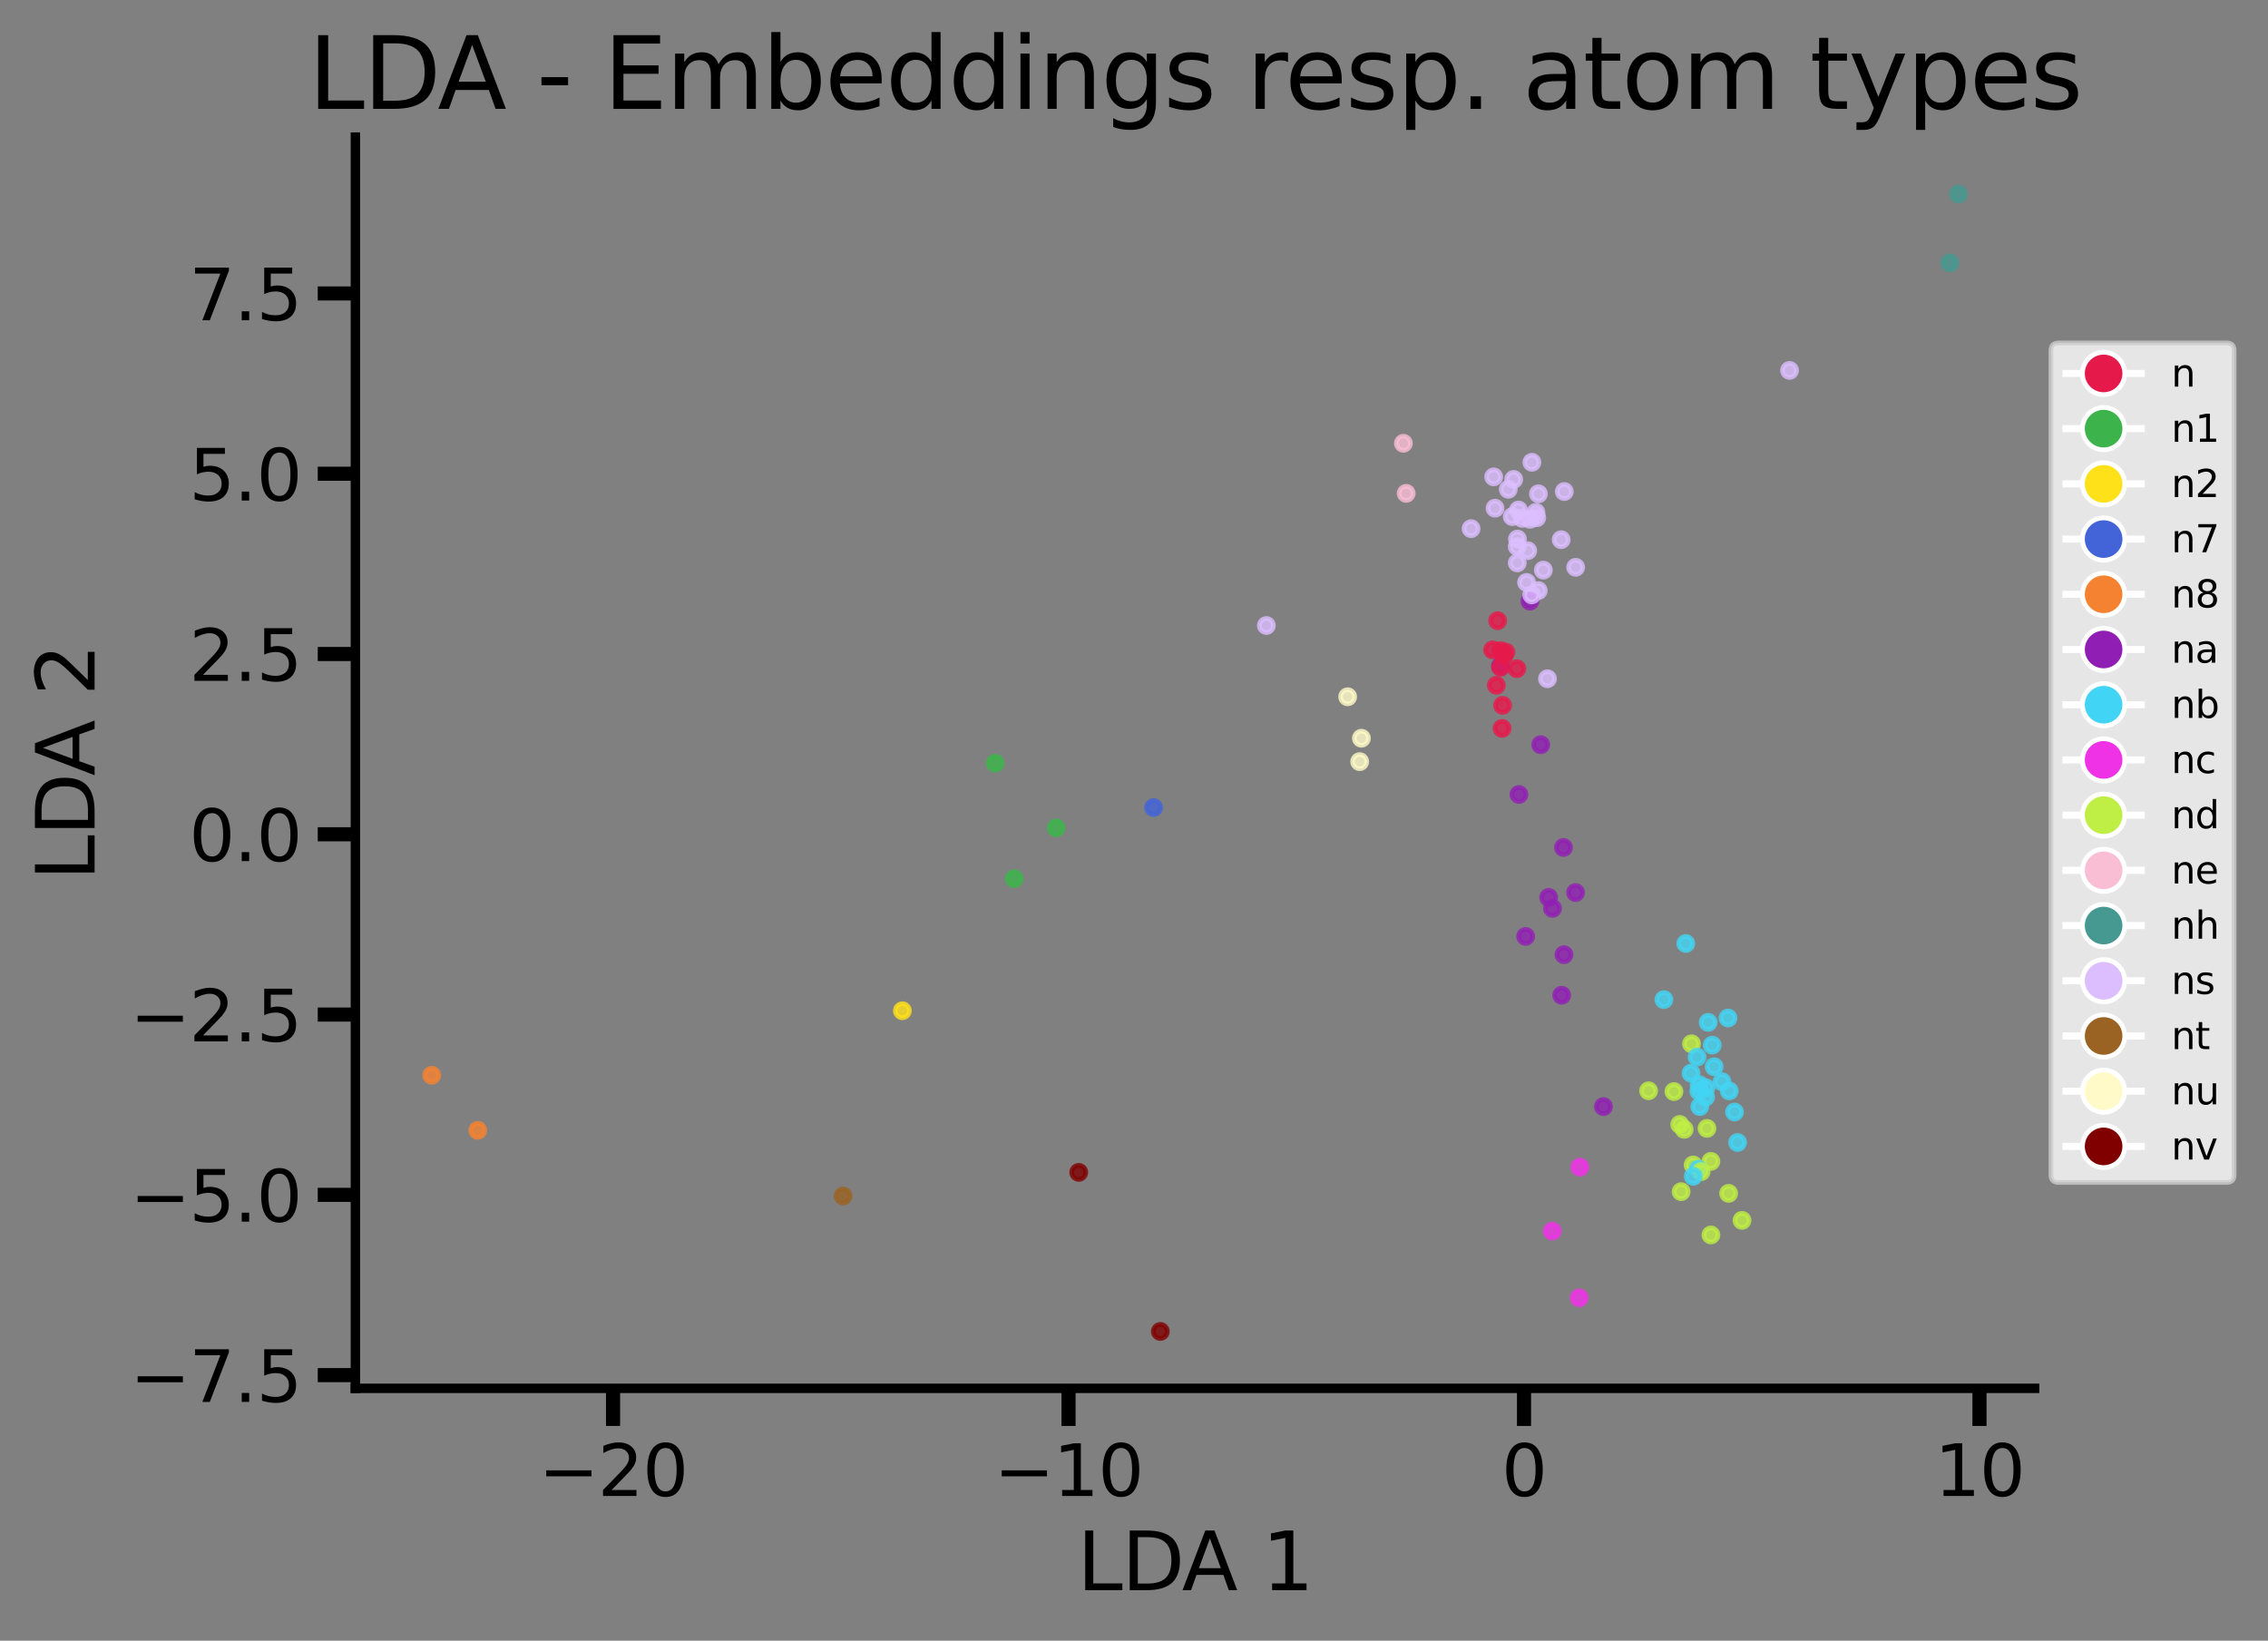 <?xml version="1.0" encoding="utf-8" standalone="no"?>
<!DOCTYPE svg PUBLIC "-//W3C//DTD SVG 1.1//EN"
  "http://www.w3.org/Graphics/SVG/1.1/DTD/svg11.dtd">
<svg xmlns:xlink="http://www.w3.org/1999/xlink" width="482.323pt" height="348.939pt" viewBox="0 0 482.323 348.939" xmlns="http://www.w3.org/2000/svg" version="1.1">
 <rect x="0" y="0" width="482.323" height="348.939" fill="#808080" stroke="none"/>
 <defs>
  <style type="text/css">*{stroke-linejoin: round; stroke-linecap: butt}</style>
 </defs>
 <g id="figure_1">
  <g id="patch_1">
   <path d="M 0 348.939 
L 482.323 348.939 
L 482.323 -0 
L 0 -0 
L 0 348.939 
z
" style="fill: none"/>
  </g>
  <g id="axes_1">
   <g id="patch_2">
    <path d="M 75.577 295.269 
L 432.697 295.269 
L 432.697 29.157 
L 75.577 29.157 
L 75.577 295.269 
z
" style="fill: none"/>
   </g>
   <g id="PathCollection_1">
    <defs>
     <path id="C0_0_540ecb0e7e" d="M 0 1.5 
C 0.398 1.5 0.779 1.342 1.061 1.061 
C 1.342 0.779 1.5 0.398 1.5 -0 
C 1.5 -0.398 1.342 -0.779 1.061 -1.061 
C 0.779 -1.342 0.398 -1.5 0 -1.5 
C -0.398 -1.5 -0.779 -1.342 -1.061 -1.061 
C -1.342 -0.779 -1.5 -0.398 -1.5 0 
C -1.5 0.398 -1.342 0.779 -1.061 1.061 
C -0.779 1.342 -0.398 1.5 0 1.5 
z
"/>
    </defs>
    <g clip-path="url(#p87a74db35f)">
     <use xlink:href="#C0_0_540ecb0e7e" x="332.113" y="211.665" style="fill: #911eb4; fill-opacity: 0.8; stroke: #911eb4; stroke-opacity: 0.8"/>
    </g>
    <g clip-path="url(#p87a74db35f)">
     <use xlink:href="#C0_0_540ecb0e7e" x="322.579" y="142.208" style="fill: #e6194b; fill-opacity: 0.8; stroke: #e6194b; stroke-opacity: 0.8"/>
    </g>
    <g clip-path="url(#p87a74db35f)">
     <use xlink:href="#C0_0_540ecb0e7e" x="362.72" y="233.337" style="fill: #42d4f4; fill-opacity: 0.8; stroke: #42d4f4; stroke-opacity: 0.8"/>
    </g>
    <g clip-path="url(#p87a74db35f)">
     <use xlink:href="#C0_0_540ecb0e7e" x="327.124" y="125.604" style="fill: #dcbeff; fill-opacity: 0.8; stroke: #dcbeff; stroke-opacity: 0.8"/>
    </g>
    <g clip-path="url(#p87a74db35f)">
     <use xlink:href="#C0_0_540ecb0e7e" x="319.079" y="141.652" style="fill: #911eb4; fill-opacity: 0.8; stroke: #911eb4; stroke-opacity: 0.8"/>
    </g>
    <g clip-path="url(#p87a74db35f)">
     <use xlink:href="#C0_0_540ecb0e7e" x="327.656" y="158.389" style="fill: #911eb4; fill-opacity: 0.8; stroke: #911eb4; stroke-opacity: 0.8"/>
    </g>
    <g clip-path="url(#p87a74db35f)">
     <use xlink:href="#C0_0_540ecb0e7e" x="329.089" y="144.357" style="fill: #dcbeff; fill-opacity: 0.8; stroke: #dcbeff; stroke-opacity: 0.8"/>
    </g>
    <g clip-path="url(#p87a74db35f)">
     <use xlink:href="#C0_0_540ecb0e7e" x="322.928" y="108.469" style="fill: #dcbeff; fill-opacity: 0.8; stroke: #dcbeff; stroke-opacity: 0.8"/>
    </g>
    <g clip-path="url(#p87a74db35f)">
     <use xlink:href="#C0_0_540ecb0e7e" x="325.784" y="98.323" style="fill: #dcbeff; fill-opacity: 0.8; stroke: #dcbeff; stroke-opacity: 0.8"/>
    </g>
    <g clip-path="url(#p87a74db35f)">
     <use xlink:href="#C0_0_540ecb0e7e" x="324.889" y="117.117" style="fill: #dcbeff; fill-opacity: 0.8; stroke: #dcbeff; stroke-opacity: 0.8"/>
    </g>
    <g clip-path="url(#p87a74db35f)">
     <use xlink:href="#C0_0_540ecb0e7e" x="320.249" y="138.701" style="fill: #e6194b; fill-opacity: 0.8; stroke: #e6194b; stroke-opacity: 0.8"/>
    </g>
    <g clip-path="url(#p87a74db35f)">
     <use xlink:href="#C0_0_540ecb0e7e" x="326.644" y="108.976" style="fill: #dcbeff; fill-opacity: 0.8; stroke: #dcbeff; stroke-opacity: 0.8"/>
    </g>
    <g clip-path="url(#p87a74db35f)">
     <use xlink:href="#C0_0_540ecb0e7e" x="321.603" y="109.871" style="fill: #dcbeff; fill-opacity: 0.8; stroke: #dcbeff; stroke-opacity: 0.8"/>
    </g>
    <g clip-path="url(#p87a74db35f)">
     <use xlink:href="#C0_0_540ecb0e7e" x="286.6" y="148.19" style="fill: #fffac8; fill-opacity: 0.8; stroke: #fffac8; stroke-opacity: 0.8"/>
    </g>
    <g clip-path="url(#p87a74db35f)">
     <use xlink:href="#C0_0_540ecb0e7e" x="211.653" y="162.306" style="fill: #3cb44b; fill-opacity: 0.8; stroke: #3cb44b; stroke-opacity: 0.8"/>
    </g>
    <g clip-path="url(#p87a74db35f)">
     <use xlink:href="#C0_0_540ecb0e7e" x="330.159" y="193.195" style="fill: #911eb4; fill-opacity: 0.8; stroke: #911eb4; stroke-opacity: 0.8"/>
    </g>
    <g clip-path="url(#p87a74db35f)">
     <use xlink:href="#C0_0_540ecb0e7e" x="335.98" y="248.23" style="fill: #f032e6; fill-opacity: 0.8; stroke: #f032e6; stroke-opacity: 0.8"/>
    </g>
    <g clip-path="url(#p87a74db35f)">
     <use xlink:href="#C0_0_540ecb0e7e" x="360.06" y="247.759" style="fill: #bfef45; fill-opacity: 0.8; stroke: #bfef45; stroke-opacity: 0.8"/>
    </g>
    <g clip-path="url(#p87a74db35f)">
     <use xlink:href="#C0_0_540ecb0e7e" x="359.725" y="221.992" style="fill: #bfef45; fill-opacity: 0.8; stroke: #bfef45; stroke-opacity: 0.8"/>
    </g>
    <g clip-path="url(#p87a74db35f)">
     <use xlink:href="#C0_0_540ecb0e7e" x="340.993" y="235.353" style="fill: #911eb4; fill-opacity: 0.8; stroke: #911eb4; stroke-opacity: 0.8"/>
    </g>
    <g clip-path="url(#p87a74db35f)">
     <use xlink:href="#C0_0_540ecb0e7e" x="325.363" y="127.851" style="fill: #911eb4; fill-opacity: 0.8; stroke: #911eb4; stroke-opacity: 0.8"/>
    </g>
    <g clip-path="url(#p87a74db35f)">
     <use xlink:href="#C0_0_540ecb0e7e" x="319.136" y="141.915" style="fill: #e6194b; fill-opacity: 0.8; stroke: #e6194b; stroke-opacity: 0.8"/>
    </g>
    <g clip-path="url(#p87a74db35f)">
     <use xlink:href="#C0_0_540ecb0e7e" x="289.153" y="161.984" style="fill: #fffac8; fill-opacity: 0.8; stroke: #fffac8; stroke-opacity: 0.8"/>
    </g>
    <g clip-path="url(#p87a74db35f)">
     <use xlink:href="#C0_0_540ecb0e7e" x="364.13" y="222.278" style="fill: #42d4f4; fill-opacity: 0.8; stroke: #42d4f4; stroke-opacity: 0.8"/>
    </g>
    <g clip-path="url(#p87a74db35f)">
     <use xlink:href="#C0_0_540ecb0e7e" x="312.848" y="112.436" style="fill: #dcbeff; fill-opacity: 0.8; stroke: #dcbeff; stroke-opacity: 0.8"/>
    </g>
    <g clip-path="url(#p87a74db35f)">
     <use xlink:href="#C0_0_540ecb0e7e" x="319.18" y="138.358" style="fill: #e6194b; fill-opacity: 0.8; stroke: #e6194b; stroke-opacity: 0.8"/>
    </g>
    <g clip-path="url(#p87a74db35f)">
     <use xlink:href="#C0_0_540ecb0e7e" x="322.708" y="114.648" style="fill: #dcbeff; fill-opacity: 0.8; stroke: #dcbeff; stroke-opacity: 0.8"/>
    </g>
    <g clip-path="url(#p87a74db35f)">
     <use xlink:href="#C0_0_540ecb0e7e" x="367.616" y="253.803" style="fill: #bfef45; fill-opacity: 0.8; stroke: #bfef45; stroke-opacity: 0.8"/>
    </g>
    <g clip-path="url(#p87a74db35f)">
     <use xlink:href="#C0_0_540ecb0e7e" x="363.857" y="262.649" style="fill: #bfef45; fill-opacity: 0.8; stroke: #bfef45; stroke-opacity: 0.8"/>
    </g>
    <g clip-path="url(#p87a74db35f)">
     <use xlink:href="#C0_0_540ecb0e7e" x="91.81" y="228.686" style="fill: #f58231; fill-opacity: 0.8; stroke: #f58231; stroke-opacity: 0.8"/>
    </g>
    <g clip-path="url(#p87a74db35f)">
     <use xlink:href="#C0_0_540ecb0e7e" x="319.547" y="150.014" style="fill: #e6194b; fill-opacity: 0.8; stroke: #e6194b; stroke-opacity: 0.8"/>
    </g>
    <g clip-path="url(#p87a74db35f)">
     <use xlink:href="#C0_0_540ecb0e7e" x="358.166" y="240.19" style="fill: #bfef45; fill-opacity: 0.8; stroke: #bfef45; stroke-opacity: 0.8"/>
    </g>
    <g clip-path="url(#p87a74db35f)">
     <use xlink:href="#C0_0_540ecb0e7e" x="318.489" y="132.013" style="fill: #e6194b; fill-opacity: 0.8; stroke: #e6194b; stroke-opacity: 0.8"/>
    </g>
    <g clip-path="url(#p87a74db35f)">
     <use xlink:href="#C0_0_540ecb0e7e" x="325.369" y="110.444" style="fill: #dcbeff; fill-opacity: 0.8; stroke: #dcbeff; stroke-opacity: 0.8"/>
    </g>
    <g clip-path="url(#p87a74db35f)">
     <use xlink:href="#C0_0_540ecb0e7e" x="246.761" y="283.173" style="fill: #800000; fill-opacity: 0.8; stroke: #800000; stroke-opacity: 0.8"/>
    </g>
    <g clip-path="url(#p87a74db35f)">
     <use xlink:href="#C0_0_540ecb0e7e" x="350.595" y="231.991" style="fill: #bfef45; fill-opacity: 0.8; stroke: #bfef45; stroke-opacity: 0.8"/>
    </g>
    <g clip-path="url(#p87a74db35f)">
     <use xlink:href="#C0_0_540ecb0e7e" x="298.451" y="94.276" style="fill: #fabed4; fill-opacity: 0.8; stroke: #fabed4; stroke-opacity: 0.8"/>
    </g>
    <g clip-path="url(#p87a74db35f)">
     <use xlink:href="#C0_0_540ecb0e7e" x="414.678" y="55.898" style="fill: #469990; fill-opacity: 0.8; stroke: #469990; stroke-opacity: 0.8"/>
    </g>
    <g clip-path="url(#p87a74db35f)">
     <use xlink:href="#C0_0_540ecb0e7e" x="299.047" y="104.927" style="fill: #fabed4; fill-opacity: 0.8; stroke: #fabed4; stroke-opacity: 0.8"/>
    </g>
    <g clip-path="url(#p87a74db35f)">
     <use xlink:href="#C0_0_540ecb0e7e" x="319.433" y="154.918" style="fill: #e6194b; fill-opacity: 0.8; stroke: #e6194b; stroke-opacity: 0.8"/>
    </g>
    <g clip-path="url(#p87a74db35f)">
     <use xlink:href="#C0_0_540ecb0e7e" x="318.213" y="145.742" style="fill: #e6194b; fill-opacity: 0.8; stroke: #e6194b; stroke-opacity: 0.8"/>
    </g>
    <g clip-path="url(#p87a74db35f)">
     <use xlink:href="#C0_0_540ecb0e7e" x="363.847" y="247.006" style="fill: #bfef45; fill-opacity: 0.8; stroke: #bfef45; stroke-opacity: 0.8"/>
    </g>
    <g clip-path="url(#p87a74db35f)">
     <use xlink:href="#C0_0_540ecb0e7e" x="357.222" y="239.145" style="fill: #bfef45; fill-opacity: 0.8; stroke: #bfef45; stroke-opacity: 0.8"/>
    </g>
    <g clip-path="url(#p87a74db35f)">
     <use xlink:href="#C0_0_540ecb0e7e" x="320.758" y="104.062" style="fill: #dcbeff; fill-opacity: 0.8; stroke: #dcbeff; stroke-opacity: 0.8"/>
    </g>
    <g clip-path="url(#p87a74db35f)">
     <use xlink:href="#C0_0_540ecb0e7e" x="324.649" y="123.871" style="fill: #dcbeff; fill-opacity: 0.8; stroke: #dcbeff; stroke-opacity: 0.8"/>
    </g>
    <g clip-path="url(#p87a74db35f)">
     <use xlink:href="#C0_0_540ecb0e7e" x="416.464" y="41.253" style="fill: #469990; fill-opacity: 0.8; stroke: #469990; stroke-opacity: 0.8"/>
    </g>
    <g clip-path="url(#p87a74db35f)">
     <use xlink:href="#C0_0_540ecb0e7e" x="322.661" y="116.247" style="fill: #dcbeff; fill-opacity: 0.8; stroke: #dcbeff; stroke-opacity: 0.8"/>
    </g>
    <g clip-path="url(#p87a74db35f)">
     <use xlink:href="#C0_0_540ecb0e7e" x="101.604" y="240.395" style="fill: #f58231; fill-opacity: 0.8; stroke: #f58231; stroke-opacity: 0.8"/>
    </g>
    <g clip-path="url(#p87a74db35f)">
     <use xlink:href="#C0_0_540ecb0e7e" x="328.211" y="121.256" style="fill: #dcbeff; fill-opacity: 0.8; stroke: #dcbeff; stroke-opacity: 0.8"/>
    </g>
    <g clip-path="url(#p87a74db35f)">
     <use xlink:href="#C0_0_540ecb0e7e" x="326.806" y="110.108" style="fill: #dcbeff; fill-opacity: 0.8; stroke: #dcbeff; stroke-opacity: 0.8"/>
    </g>
    <g clip-path="url(#p87a74db35f)">
     <use xlink:href="#C0_0_540ecb0e7e" x="368.871" y="236.502" style="fill: #42d4f4; fill-opacity: 0.8; stroke: #42d4f4; stroke-opacity: 0.8"/>
    </g>
    <g clip-path="url(#p87a74db35f)">
     <use xlink:href="#C0_0_540ecb0e7e" x="353.852" y="212.595" style="fill: #42d4f4; fill-opacity: 0.8; stroke: #42d4f4; stroke-opacity: 0.8"/>
    </g>
    <g clip-path="url(#p87a74db35f)">
     <use xlink:href="#C0_0_540ecb0e7e" x="361.169" y="248.658" style="fill: #42d4f4; fill-opacity: 0.8; stroke: #42d4f4; stroke-opacity: 0.8"/>
    </g>
    <g clip-path="url(#p87a74db35f)">
     <use xlink:href="#C0_0_540ecb0e7e" x="360.909" y="224.808" style="fill: #42d4f4; fill-opacity: 0.8; stroke: #42d4f4; stroke-opacity: 0.8"/>
    </g>
    <g clip-path="url(#p87a74db35f)">
     <use xlink:href="#C0_0_540ecb0e7e" x="245.329" y="171.753" style="fill: #4363d8; fill-opacity: 0.8; stroke: #4363d8; stroke-opacity: 0.8"/>
    </g>
    <g clip-path="url(#p87a74db35f)">
     <use xlink:href="#C0_0_540ecb0e7e" x="317.419" y="138.208" style="fill: #e6194b; fill-opacity: 0.8; stroke: #e6194b; stroke-opacity: 0.8"/>
    </g>
    <g clip-path="url(#p87a74db35f)">
     <use xlink:href="#C0_0_540ecb0e7e" x="361.49" y="235.347" style="fill: #42d4f4; fill-opacity: 0.8; stroke: #42d4f4; stroke-opacity: 0.8"/>
    </g>
    <g clip-path="url(#p87a74db35f)">
     <use xlink:href="#C0_0_540ecb0e7e" x="361.272" y="232.054" style="fill: #42d4f4; fill-opacity: 0.8; stroke: #42d4f4; stroke-opacity: 0.8"/>
    </g>
    <g clip-path="url(#p87a74db35f)">
     <use xlink:href="#C0_0_540ecb0e7e" x="335.066" y="189.833" style="fill: #911eb4; fill-opacity: 0.8; stroke: #911eb4; stroke-opacity: 0.8"/>
    </g>
    <g clip-path="url(#p87a74db35f)">
     <use xlink:href="#C0_0_540ecb0e7e" x="357.515" y="253.446" style="fill: #bfef45; fill-opacity: 0.8; stroke: #bfef45; stroke-opacity: 0.8"/>
    </g>
    <g clip-path="url(#p87a74db35f)">
     <use xlink:href="#C0_0_540ecb0e7e" x="330.103" y="261.839" style="fill: #f032e6; fill-opacity: 0.8; stroke: #f032e6; stroke-opacity: 0.8"/>
    </g>
    <g clip-path="url(#p87a74db35f)">
     <use xlink:href="#C0_0_540ecb0e7e" x="363.011" y="239.984" style="fill: #bfef45; fill-opacity: 0.8; stroke: #bfef45; stroke-opacity: 0.8"/>
    </g>
    <g clip-path="url(#p87a74db35f)">
     <use xlink:href="#C0_0_540ecb0e7e" x="361.773" y="249.177" style="fill: #bfef45; fill-opacity: 0.8; stroke: #bfef45; stroke-opacity: 0.8"/>
    </g>
    <g clip-path="url(#p87a74db35f)">
     <use xlink:href="#C0_0_540ecb0e7e" x="329.345" y="190.858" style="fill: #911eb4; fill-opacity: 0.8; stroke: #911eb4; stroke-opacity: 0.8"/>
    </g>
    <g clip-path="url(#p87a74db35f)">
     <use xlink:href="#C0_0_540ecb0e7e" x="191.904" y="214.964" style="fill: #ffe119; fill-opacity: 0.8; stroke: #ffe119; stroke-opacity: 0.8"/>
    </g>
    <g clip-path="url(#p87a74db35f)">
     <use xlink:href="#C0_0_540ecb0e7e" x="367.487" y="216.512" style="fill: #42d4f4; fill-opacity: 0.8; stroke: #42d4f4; stroke-opacity: 0.8"/>
    </g>
    <g clip-path="url(#p87a74db35f)">
     <use xlink:href="#C0_0_540ecb0e7e" x="325.752" y="126.515" style="fill: #dcbeff; fill-opacity: 0.8; stroke: #dcbeff; stroke-opacity: 0.8"/>
    </g>
    <g clip-path="url(#p87a74db35f)">
     <use xlink:href="#C0_0_540ecb0e7e" x="361.351" y="230.666" style="fill: #42d4f4; fill-opacity: 0.8; stroke: #42d4f4; stroke-opacity: 0.8"/>
    </g>
    <g clip-path="url(#p87a74db35f)">
     <use xlink:href="#C0_0_540ecb0e7e" x="323.022" y="168.97" style="fill: #911eb4; fill-opacity: 0.8; stroke: #911eb4; stroke-opacity: 0.8"/>
    </g>
    <g clip-path="url(#p87a74db35f)">
     <use xlink:href="#C0_0_540ecb0e7e" x="335.085" y="120.653" style="fill: #dcbeff; fill-opacity: 0.8; stroke: #dcbeff; stroke-opacity: 0.8"/>
    </g>
    <g clip-path="url(#p87a74db35f)">
     <use xlink:href="#C0_0_540ecb0e7e" x="317.936" y="108.081" style="fill: #dcbeff; fill-opacity: 0.8; stroke: #dcbeff; stroke-opacity: 0.8"/>
    </g>
    <g clip-path="url(#p87a74db35f)">
     <use xlink:href="#C0_0_540ecb0e7e" x="229.41" y="249.342" style="fill: #800000; fill-opacity: 0.8; stroke: #800000; stroke-opacity: 0.8"/>
    </g>
    <g clip-path="url(#p87a74db35f)">
     <use xlink:href="#C0_0_540ecb0e7e" x="369.524" y="242.985" style="fill: #42d4f4; fill-opacity: 0.8; stroke: #42d4f4; stroke-opacity: 0.8"/>
    </g>
    <g clip-path="url(#p87a74db35f)">
     <use xlink:href="#C0_0_540ecb0e7e" x="363.271" y="217.438" style="fill: #42d4f4; fill-opacity: 0.8; stroke: #42d4f4; stroke-opacity: 0.8"/>
    </g>
    <g clip-path="url(#p87a74db35f)">
     <use xlink:href="#C0_0_540ecb0e7e" x="332.599" y="203.041" style="fill: #911eb4; fill-opacity: 0.8; stroke: #911eb4; stroke-opacity: 0.8"/>
    </g>
    <g clip-path="url(#p87a74db35f)">
     <use xlink:href="#C0_0_540ecb0e7e" x="380.567" y="78.778" style="fill: #dcbeff; fill-opacity: 0.8; stroke: #dcbeff; stroke-opacity: 0.8"/>
    </g>
    <g clip-path="url(#p87a74db35f)">
     <use xlink:href="#C0_0_540ecb0e7e" x="332.668" y="104.541" style="fill: #dcbeff; fill-opacity: 0.8; stroke: #dcbeff; stroke-opacity: 0.8"/>
    </g>
    <g clip-path="url(#p87a74db35f)">
     <use xlink:href="#C0_0_540ecb0e7e" x="362.782" y="231.354" style="fill: #42d4f4; fill-opacity: 0.8; stroke: #42d4f4; stroke-opacity: 0.8"/>
    </g>
    <g clip-path="url(#p87a74db35f)">
     <use xlink:href="#C0_0_540ecb0e7e" x="324.451" y="199.155" style="fill: #911eb4; fill-opacity: 0.8; stroke: #911eb4; stroke-opacity: 0.8"/>
    </g>
    <g clip-path="url(#p87a74db35f)">
     <use xlink:href="#C0_0_540ecb0e7e" x="370.466" y="259.549" style="fill: #bfef45; fill-opacity: 0.8; stroke: #bfef45; stroke-opacity: 0.8"/>
    </g>
    <g clip-path="url(#p87a74db35f)">
     <use xlink:href="#C0_0_540ecb0e7e" x="364.534" y="226.866" style="fill: #42d4f4; fill-opacity: 0.8; stroke: #42d4f4; stroke-opacity: 0.8"/>
    </g>
    <g clip-path="url(#p87a74db35f)">
     <use xlink:href="#C0_0_540ecb0e7e" x="366.208" y="230.046" style="fill: #42d4f4; fill-opacity: 0.8; stroke: #42d4f4; stroke-opacity: 0.8"/>
    </g>
    <g clip-path="url(#p87a74db35f)">
     <use xlink:href="#C0_0_540ecb0e7e" x="359.624" y="228.241" style="fill: #42d4f4; fill-opacity: 0.8; stroke: #42d4f4; stroke-opacity: 0.8"/>
    </g>
    <g clip-path="url(#p87a74db35f)">
     <use xlink:href="#C0_0_540ecb0e7e" x="367.75" y="232.016" style="fill: #42d4f4; fill-opacity: 0.8; stroke: #42d4f4; stroke-opacity: 0.8"/>
    </g>
    <g clip-path="url(#p87a74db35f)">
     <use xlink:href="#C0_0_540ecb0e7e" x="224.613" y="176.074" style="fill: #3cb44b; fill-opacity: 0.8; stroke: #3cb44b; stroke-opacity: 0.8"/>
    </g>
    <g clip-path="url(#p87a74db35f)">
     <use xlink:href="#C0_0_540ecb0e7e" x="332.491" y="180.245" style="fill: #911eb4; fill-opacity: 0.8; stroke: #911eb4; stroke-opacity: 0.8"/>
    </g>
    <g clip-path="url(#p87a74db35f)">
     <use xlink:href="#C0_0_540ecb0e7e" x="355.987" y="232.152" style="fill: #bfef45; fill-opacity: 0.8; stroke: #bfef45; stroke-opacity: 0.8"/>
    </g>
    <g clip-path="url(#p87a74db35f)">
     <use xlink:href="#C0_0_540ecb0e7e" x="335.844" y="276.026" style="fill: #f032e6; fill-opacity: 0.8; stroke: #f032e6; stroke-opacity: 0.8"/>
    </g>
    <g clip-path="url(#p87a74db35f)">
     <use xlink:href="#C0_0_540ecb0e7e" x="179.294" y="254.364" style="fill: #9a6324; fill-opacity: 0.8; stroke: #9a6324; stroke-opacity: 0.8"/>
    </g>
    <g clip-path="url(#p87a74db35f)">
     <use xlink:href="#C0_0_540ecb0e7e" x="360.099" y="250.182" style="fill: #42d4f4; fill-opacity: 0.8; stroke: #42d4f4; stroke-opacity: 0.8"/>
    </g>
    <g clip-path="url(#p87a74db35f)">
     <use xlink:href="#C0_0_540ecb0e7e" x="358.505" y="200.658" style="fill: #42d4f4; fill-opacity: 0.8; stroke: #42d4f4; stroke-opacity: 0.8"/>
    </g>
    <g clip-path="url(#p87a74db35f)">
     <use xlink:href="#C0_0_540ecb0e7e" x="321.907" y="101.963" style="fill: #dcbeff; fill-opacity: 0.8; stroke: #dcbeff; stroke-opacity: 0.8"/>
    </g>
    <g clip-path="url(#p87a74db35f)">
     <use xlink:href="#C0_0_540ecb0e7e" x="327.166" y="105.028" style="fill: #dcbeff; fill-opacity: 0.8; stroke: #dcbeff; stroke-opacity: 0.8"/>
    </g>
    <g clip-path="url(#p87a74db35f)">
     <use xlink:href="#C0_0_540ecb0e7e" x="269.31" y="133.035" style="fill: #dcbeff; fill-opacity: 0.8; stroke: #dcbeff; stroke-opacity: 0.8"/>
    </g>
    <g clip-path="url(#p87a74db35f)">
     <use xlink:href="#C0_0_540ecb0e7e" x="322.669" y="119.716" style="fill: #dcbeff; fill-opacity: 0.8; stroke: #dcbeff; stroke-opacity: 0.8"/>
    </g>
    <g clip-path="url(#p87a74db35f)">
     <use xlink:href="#C0_0_540ecb0e7e" x="319.845" y="139.443" style="fill: #e6194b; fill-opacity: 0.8; stroke: #e6194b; stroke-opacity: 0.8"/>
    </g>
    <g clip-path="url(#p87a74db35f)">
     <use xlink:href="#C0_0_540ecb0e7e" x="289.521" y="157.01" style="fill: #fffac8; fill-opacity: 0.8; stroke: #fffac8; stroke-opacity: 0.8"/>
    </g>
    <g clip-path="url(#p87a74db35f)">
     <use xlink:href="#C0_0_540ecb0e7e" x="317.653" y="101.421" style="fill: #dcbeff; fill-opacity: 0.8; stroke: #dcbeff; stroke-opacity: 0.8"/>
    </g>
    <g clip-path="url(#p87a74db35f)">
     <use xlink:href="#C0_0_540ecb0e7e" x="323.714" y="110.238" style="fill: #dcbeff; fill-opacity: 0.8; stroke: #dcbeff; stroke-opacity: 0.8"/>
    </g>
    <g clip-path="url(#p87a74db35f)">
     <use xlink:href="#C0_0_540ecb0e7e" x="332.005" y="114.78" style="fill: #dcbeff; fill-opacity: 0.8; stroke: #dcbeff; stroke-opacity: 0.8"/>
    </g>
    <g clip-path="url(#p87a74db35f)">
     <use xlink:href="#C0_0_540ecb0e7e" x="215.695" y="186.873" style="fill: #3cb44b; fill-opacity: 0.8; stroke: #3cb44b; stroke-opacity: 0.8"/>
    </g>
   </g>
   <g id="matplotlib.axis_1">
    <g id="xtick_1">
     <g id="line2d_1">
      <defs>
       <path id="m050ba07336" d="M 0 0 
L 0 8 
" style="stroke: #000000; stroke-width: 3"/>
      </defs>
      <g>
       <use xlink:href="#m050ba07336" x="130.375" y="295.269" style="stroke: #000000; stroke-width: 3"/>
      </g>
     </g>
     <g id="text_1">
      <!-- −20 -->
      <g transform="translate(114.547 318.166) scale(0.15 -0.15)">
       <defs>
        <path id="DejaVuSans-2212" d="M 678 2272 
L 4684 2272 
L 4684 1741 
L 678 1741 
L 678 2272 
z
" transform="scale(0.016)"/>
        <path id="DejaVuSans-32" d="M 1228 531 
L 3431 531 
L 3431 0 
L 469 0 
L 469 531 
Q 828 903 1448 1529 
Q 2069 2156 2228 2338 
Q 2531 2678 2651 2914 
Q 2772 3150 2772 3378 
Q 2772 3750 2511 3984 
Q 2250 4219 1831 4219 
Q 1534 4219 1204 4116 
Q 875 4013 500 3803 
L 500 4441 
Q 881 4594 1212 4672 
Q 1544 4750 1819 4750 
Q 2544 4750 2975 4387 
Q 3406 4025 3406 3419 
Q 3406 3131 3298 2873 
Q 3191 2616 2906 2266 
Q 2828 2175 2409 1742 
Q 1991 1309 1228 531 
z
" transform="scale(0.016)"/>
        <path id="DejaVuSans-30" d="M 2034 4250 
Q 1547 4250 1301 3770 
Q 1056 3291 1056 2328 
Q 1056 1369 1301 889 
Q 1547 409 2034 409 
Q 2525 409 2770 889 
Q 3016 1369 3016 2328 
Q 3016 3291 2770 3770 
Q 2525 4250 2034 4250 
z
M 2034 4750 
Q 2819 4750 3233 4129 
Q 3647 3509 3647 2328 
Q 3647 1150 3233 529 
Q 2819 -91 2034 -91 
Q 1250 -91 836 529 
Q 422 1150 422 2328 
Q 422 3509 836 4129 
Q 1250 4750 2034 4750 
z
" transform="scale(0.016)"/>
       </defs>
       <use xlink:href="#DejaVuSans-2212"/>
       <use xlink:href="#DejaVuSans-32" x="83.789"/>
       <use xlink:href="#DejaVuSans-30" x="147.412"/>
      </g>
     </g>
    </g>
    <g id="xtick_2">
     <g id="line2d_2">
      <g>
       <use xlink:href="#m050ba07336" x="227.238" y="295.269" style="stroke: #000000; stroke-width: 3"/>
      </g>
     </g>
     <g id="text_2">
      <!-- −10 -->
      <g transform="translate(211.41 318.166) scale(0.15 -0.15)">
       <defs>
        <path id="DejaVuSans-31" d="M 794 531 
L 1825 531 
L 1825 4091 
L 703 3866 
L 703 4441 
L 1819 4666 
L 2450 4666 
L 2450 531 
L 3481 531 
L 3481 0 
L 794 0 
L 794 531 
z
" transform="scale(0.016)"/>
       </defs>
       <use xlink:href="#DejaVuSans-2212"/>
       <use xlink:href="#DejaVuSans-31" x="83.789"/>
       <use xlink:href="#DejaVuSans-30" x="147.412"/>
      </g>
     </g>
    </g>
    <g id="xtick_3">
     <g id="line2d_3">
      <g>
       <use xlink:href="#m050ba07336" x="324.101" y="295.269" style="stroke: #000000; stroke-width: 3"/>
      </g>
     </g>
     <g id="text_3">
      <!-- 0 -->
      <g transform="translate(319.329 318.166) scale(0.15 -0.15)">
       <use xlink:href="#DejaVuSans-30"/>
      </g>
     </g>
    </g>
    <g id="xtick_4">
     <g id="line2d_4">
      <g>
       <use xlink:href="#m050ba07336" x="420.964" y="295.269" style="stroke: #000000; stroke-width: 3"/>
      </g>
     </g>
     <g id="text_4">
      <!-- 10 -->
      <g transform="translate(411.421 318.166) scale(0.15 -0.15)">
       <use xlink:href="#DejaVuSans-31"/>
       <use xlink:href="#DejaVuSans-30" x="63.623"/>
      </g>
     </g>
    </g>
    <g id="text_5">
     <!-- LDA 1 -->
     <g transform="translate(229.081 338.203) scale(0.17 -0.17)">
      <defs>
       <path id="DejaVuSans-4c" d="M 628 4666 
L 1259 4666 
L 1259 531 
L 3531 531 
L 3531 0 
L 628 0 
L 628 4666 
z
" transform="scale(0.016)"/>
       <path id="DejaVuSans-44" d="M 1259 4147 
L 1259 519 
L 2022 519 
Q 2988 519 3436 956 
Q 3884 1394 3884 2338 
Q 3884 3275 3436 3711 
Q 2988 4147 2022 4147 
L 1259 4147 
z
M 628 4666 
L 1925 4666 
Q 3281 4666 3915 4102 
Q 4550 3538 4550 2338 
Q 4550 1131 3912 565 
Q 3275 0 1925 0 
L 628 0 
L 628 4666 
z
" transform="scale(0.016)"/>
       <path id="DejaVuSans-41" d="M 2188 4044 
L 1331 1722 
L 3047 1722 
L 2188 4044 
z
M 1831 4666 
L 2547 4666 
L 4325 0 
L 3669 0 
L 3244 1197 
L 1141 1197 
L 716 0 
L 50 0 
L 1831 4666 
z
" transform="scale(0.016)"/>
       <path id="DejaVuSans-20" transform="scale(0.016)"/>
      </defs>
      <use xlink:href="#DejaVuSans-4c"/>
      <use xlink:href="#DejaVuSans-44" x="55.713"/>
      <use xlink:href="#DejaVuSans-41" x="130.965"/>
      <use xlink:href="#DejaVuSans-20" x="199.373"/>
      <use xlink:href="#DejaVuSans-31" x="231.16"/>
     </g>
    </g>
   </g>
   <g id="matplotlib.axis_2">
    <g id="ytick_1">
     <g id="line2d_5">
      <defs>
       <path id="mb092ba413e" d="M 0 0 
L -8 0 
" style="stroke: #000000; stroke-width: 3"/>
      </defs>
      <g>
       <use xlink:href="#mb092ba413e" x="75.577" y="292.461" style="stroke: #000000; stroke-width: 3"/>
      </g>
     </g>
     <g id="text_6">
      <!-- −7.5 -->
      <g transform="translate(27.653 298.159) scale(0.15 -0.15)">
       <defs>
        <path id="DejaVuSans-37" d="M 525 4666 
L 3525 4666 
L 3525 4397 
L 1831 0 
L 1172 0 
L 2766 4134 
L 525 4134 
L 525 4666 
z
" transform="scale(0.016)"/>
        <path id="DejaVuSans-2e" d="M 684 794 
L 1344 794 
L 1344 0 
L 684 0 
L 684 794 
z
" transform="scale(0.016)"/>
        <path id="DejaVuSans-35" d="M 691 4666 
L 3169 4666 
L 3169 4134 
L 1269 4134 
L 1269 2991 
Q 1406 3038 1543 3061 
Q 1681 3084 1819 3084 
Q 2600 3084 3056 2656 
Q 3513 2228 3513 1497 
Q 3513 744 3044 326 
Q 2575 -91 1722 -91 
Q 1428 -91 1123 -41 
Q 819 9 494 109 
L 494 744 
Q 775 591 1075 516 
Q 1375 441 1709 441 
Q 2250 441 2565 725 
Q 2881 1009 2881 1497 
Q 2881 1984 2565 2268 
Q 2250 2553 1709 2553 
Q 1456 2553 1204 2497 
Q 953 2441 691 2322 
L 691 4666 
z
" transform="scale(0.016)"/>
       </defs>
       <use xlink:href="#DejaVuSans-2212"/>
       <use xlink:href="#DejaVuSans-37" x="83.789"/>
       <use xlink:href="#DejaVuSans-2e" x="147.412"/>
       <use xlink:href="#DejaVuSans-35" x="179.199"/>
      </g>
     </g>
    </g>
    <g id="ytick_2">
     <g id="line2d_6">
      <g>
       <use xlink:href="#mb092ba413e" x="75.577" y="254.12" style="stroke: #000000; stroke-width: 3"/>
      </g>
     </g>
     <g id="text_7">
      <!-- −5.0 -->
      <g transform="translate(27.653 259.819) scale(0.15 -0.15)">
       <use xlink:href="#DejaVuSans-2212"/>
       <use xlink:href="#DejaVuSans-35" x="83.789"/>
       <use xlink:href="#DejaVuSans-2e" x="147.412"/>
       <use xlink:href="#DejaVuSans-30" x="179.199"/>
      </g>
     </g>
    </g>
    <g id="ytick_3">
     <g id="line2d_7">
      <g>
       <use xlink:href="#mb092ba413e" x="75.577" y="215.779" style="stroke: #000000; stroke-width: 3"/>
      </g>
     </g>
     <g id="text_8">
      <!-- −2.5 -->
      <g transform="translate(27.653 221.478) scale(0.15 -0.15)">
       <use xlink:href="#DejaVuSans-2212"/>
       <use xlink:href="#DejaVuSans-32" x="83.789"/>
       <use xlink:href="#DejaVuSans-2e" x="147.412"/>
       <use xlink:href="#DejaVuSans-35" x="179.199"/>
      </g>
     </g>
    </g>
    <g id="ytick_4">
     <g id="line2d_8">
      <g>
       <use xlink:href="#mb092ba413e" x="75.577" y="177.438" style="stroke: #000000; stroke-width: 3"/>
      </g>
     </g>
     <g id="text_9">
      <!-- 0.0 -->
      <g transform="translate(40.222 183.137) scale(0.15 -0.15)">
       <use xlink:href="#DejaVuSans-30"/>
       <use xlink:href="#DejaVuSans-2e" x="63.623"/>
       <use xlink:href="#DejaVuSans-30" x="95.41"/>
      </g>
     </g>
    </g>
    <g id="ytick_5">
     <g id="line2d_9">
      <g>
       <use xlink:href="#mb092ba413e" x="75.577" y="139.097" style="stroke: #000000; stroke-width: 3"/>
      </g>
     </g>
     <g id="text_10">
      <!-- 2.5 -->
      <g transform="translate(40.222 144.796) scale(0.15 -0.15)">
       <use xlink:href="#DejaVuSans-32"/>
       <use xlink:href="#DejaVuSans-2e" x="63.623"/>
       <use xlink:href="#DejaVuSans-35" x="95.41"/>
      </g>
     </g>
    </g>
    <g id="ytick_6">
     <g id="line2d_10">
      <g>
       <use xlink:href="#mb092ba413e" x="75.577" y="100.756" style="stroke: #000000; stroke-width: 3"/>
      </g>
     </g>
     <g id="text_11">
      <!-- 5.0 -->
      <g transform="translate(40.222 106.455) scale(0.15 -0.15)">
       <use xlink:href="#DejaVuSans-35"/>
       <use xlink:href="#DejaVuSans-2e" x="63.623"/>
       <use xlink:href="#DejaVuSans-30" x="95.41"/>
      </g>
     </g>
    </g>
    <g id="ytick_7">
     <g id="line2d_11">
      <g>
       <use xlink:href="#mb092ba413e" x="75.577" y="62.415" style="stroke: #000000; stroke-width: 3"/>
      </g>
     </g>
     <g id="text_12">
      <!-- 7.5 -->
      <g transform="translate(40.222 68.114) scale(0.15 -0.15)">
       <use xlink:href="#DejaVuSans-37"/>
       <use xlink:href="#DejaVuSans-2e" x="63.623"/>
       <use xlink:href="#DejaVuSans-35" x="95.41"/>
      </g>
     </g>
    </g>
    <g id="text_13">
     <!-- LDA 2 -->
     <g transform="translate(20.117 187.269) rotate(-90) scale(0.17 -0.17)">
      <use xlink:href="#DejaVuSans-4c"/>
      <use xlink:href="#DejaVuSans-44" x="55.713"/>
      <use xlink:href="#DejaVuSans-41" x="130.965"/>
      <use xlink:href="#DejaVuSans-20" x="199.373"/>
      <use xlink:href="#DejaVuSans-32" x="231.16"/>
     </g>
    </g>
   </g>
   <g id="patch_3">
    <path d="M 75.577 295.269 
L 75.577 29.157 
" style="fill: none; stroke: #000000; stroke-width: 2; stroke-linejoin: miter; stroke-linecap: square"/>
   </g>
   <g id="patch_4">
    <path d="M 75.577 295.269 
L 432.697 295.269 
" style="fill: none; stroke: #000000; stroke-width: 2; stroke-linejoin: miter; stroke-linecap: square"/>
   </g>
   <g id="text_14">
    <!-- LDA - Embeddings resp. atom types -->
    <g transform="translate(65.557 23.157) scale(0.21 -0.21)">
     <defs>
      <path id="DejaVuSans-2d" d="M 313 2009 
L 1997 2009 
L 1997 1497 
L 313 1497 
L 313 2009 
z
" transform="scale(0.016)"/>
      <path id="DejaVuSans-45" d="M 628 4666 
L 3578 4666 
L 3578 4134 
L 1259 4134 
L 1259 2753 
L 3481 2753 
L 3481 2222 
L 1259 2222 
L 1259 531 
L 3634 531 
L 3634 0 
L 628 0 
L 628 4666 
z
" transform="scale(0.016)"/>
      <path id="DejaVuSans-6d" d="M 3328 2828 
Q 3544 3216 3844 3400 
Q 4144 3584 4550 3584 
Q 5097 3584 5394 3201 
Q 5691 2819 5691 2113 
L 5691 0 
L 5113 0 
L 5113 2094 
Q 5113 2597 4934 2840 
Q 4756 3084 4391 3084 
Q 3944 3084 3684 2787 
Q 3425 2491 3425 1978 
L 3425 0 
L 2847 0 
L 2847 2094 
Q 2847 2600 2669 2842 
Q 2491 3084 2119 3084 
Q 1678 3084 1418 2786 
Q 1159 2488 1159 1978 
L 1159 0 
L 581 0 
L 581 3500 
L 1159 3500 
L 1159 2956 
Q 1356 3278 1631 3431 
Q 1906 3584 2284 3584 
Q 2666 3584 2933 3390 
Q 3200 3197 3328 2828 
z
" transform="scale(0.016)"/>
      <path id="DejaVuSans-62" d="M 3116 1747 
Q 3116 2381 2855 2742 
Q 2594 3103 2138 3103 
Q 1681 3103 1420 2742 
Q 1159 2381 1159 1747 
Q 1159 1113 1420 752 
Q 1681 391 2138 391 
Q 2594 391 2855 752 
Q 3116 1113 3116 1747 
z
M 1159 2969 
Q 1341 3281 1617 3432 
Q 1894 3584 2278 3584 
Q 2916 3584 3314 3078 
Q 3713 2572 3713 1747 
Q 3713 922 3314 415 
Q 2916 -91 2278 -91 
Q 1894 -91 1617 61 
Q 1341 213 1159 525 
L 1159 0 
L 581 0 
L 581 4863 
L 1159 4863 
L 1159 2969 
z
" transform="scale(0.016)"/>
      <path id="DejaVuSans-65" d="M 3597 1894 
L 3597 1613 
L 953 1613 
Q 991 1019 1311 708 
Q 1631 397 2203 397 
Q 2534 397 2845 478 
Q 3156 559 3463 722 
L 3463 178 
Q 3153 47 2828 -22 
Q 2503 -91 2169 -91 
Q 1331 -91 842 396 
Q 353 884 353 1716 
Q 353 2575 817 3079 
Q 1281 3584 2069 3584 
Q 2775 3584 3186 3129 
Q 3597 2675 3597 1894 
z
M 3022 2063 
Q 3016 2534 2758 2815 
Q 2500 3097 2075 3097 
Q 1594 3097 1305 2825 
Q 1016 2553 972 2059 
L 3022 2063 
z
" transform="scale(0.016)"/>
      <path id="DejaVuSans-64" d="M 2906 2969 
L 2906 4863 
L 3481 4863 
L 3481 0 
L 2906 0 
L 2906 525 
Q 2725 213 2448 61 
Q 2172 -91 1784 -91 
Q 1150 -91 751 415 
Q 353 922 353 1747 
Q 353 2572 751 3078 
Q 1150 3584 1784 3584 
Q 2172 3584 2448 3432 
Q 2725 3281 2906 2969 
z
M 947 1747 
Q 947 1113 1208 752 
Q 1469 391 1925 391 
Q 2381 391 2643 752 
Q 2906 1113 2906 1747 
Q 2906 2381 2643 2742 
Q 2381 3103 1925 3103 
Q 1469 3103 1208 2742 
Q 947 2381 947 1747 
z
" transform="scale(0.016)"/>
      <path id="DejaVuSans-69" d="M 603 3500 
L 1178 3500 
L 1178 0 
L 603 0 
L 603 3500 
z
M 603 4863 
L 1178 4863 
L 1178 4134 
L 603 4134 
L 603 4863 
z
" transform="scale(0.016)"/>
      <path id="DejaVuSans-6e" d="M 3513 2113 
L 3513 0 
L 2938 0 
L 2938 2094 
Q 2938 2591 2744 2837 
Q 2550 3084 2163 3084 
Q 1697 3084 1428 2787 
Q 1159 2491 1159 1978 
L 1159 0 
L 581 0 
L 581 3500 
L 1159 3500 
L 1159 2956 
Q 1366 3272 1645 3428 
Q 1925 3584 2291 3584 
Q 2894 3584 3203 3211 
Q 3513 2838 3513 2113 
z
" transform="scale(0.016)"/>
      <path id="DejaVuSans-67" d="M 2906 1791 
Q 2906 2416 2648 2759 
Q 2391 3103 1925 3103 
Q 1463 3103 1205 2759 
Q 947 2416 947 1791 
Q 947 1169 1205 825 
Q 1463 481 1925 481 
Q 2391 481 2648 825 
Q 2906 1169 2906 1791 
z
M 3481 434 
Q 3481 -459 3084 -895 
Q 2688 -1331 1869 -1331 
Q 1566 -1331 1297 -1286 
Q 1028 -1241 775 -1147 
L 775 -588 
Q 1028 -725 1275 -790 
Q 1522 -856 1778 -856 
Q 2344 -856 2625 -561 
Q 2906 -266 2906 331 
L 2906 616 
Q 2728 306 2450 153 
Q 2172 0 1784 0 
Q 1141 0 747 490 
Q 353 981 353 1791 
Q 353 2603 747 3093 
Q 1141 3584 1784 3584 
Q 2172 3584 2450 3431 
Q 2728 3278 2906 2969 
L 2906 3500 
L 3481 3500 
L 3481 434 
z
" transform="scale(0.016)"/>
      <path id="DejaVuSans-73" d="M 2834 3397 
L 2834 2853 
Q 2591 2978 2328 3040 
Q 2066 3103 1784 3103 
Q 1356 3103 1142 2972 
Q 928 2841 928 2578 
Q 928 2378 1081 2264 
Q 1234 2150 1697 2047 
L 1894 2003 
Q 2506 1872 2764 1633 
Q 3022 1394 3022 966 
Q 3022 478 2636 193 
Q 2250 -91 1575 -91 
Q 1294 -91 989 -36 
Q 684 19 347 128 
L 347 722 
Q 666 556 975 473 
Q 1284 391 1588 391 
Q 1994 391 2212 530 
Q 2431 669 2431 922 
Q 2431 1156 2273 1281 
Q 2116 1406 1581 1522 
L 1381 1569 
Q 847 1681 609 1914 
Q 372 2147 372 2553 
Q 372 3047 722 3315 
Q 1072 3584 1716 3584 
Q 2034 3584 2315 3537 
Q 2597 3491 2834 3397 
z
" transform="scale(0.016)"/>
      <path id="DejaVuSans-72" d="M 2631 2963 
Q 2534 3019 2420 3045 
Q 2306 3072 2169 3072 
Q 1681 3072 1420 2755 
Q 1159 2438 1159 1844 
L 1159 0 
L 581 0 
L 581 3500 
L 1159 3500 
L 1159 2956 
Q 1341 3275 1631 3429 
Q 1922 3584 2338 3584 
Q 2397 3584 2469 3576 
Q 2541 3569 2628 3553 
L 2631 2963 
z
" transform="scale(0.016)"/>
      <path id="DejaVuSans-70" d="M 1159 525 
L 1159 -1331 
L 581 -1331 
L 581 3500 
L 1159 3500 
L 1159 2969 
Q 1341 3281 1617 3432 
Q 1894 3584 2278 3584 
Q 2916 3584 3314 3078 
Q 3713 2572 3713 1747 
Q 3713 922 3314 415 
Q 2916 -91 2278 -91 
Q 1894 -91 1617 61 
Q 1341 213 1159 525 
z
M 3116 1747 
Q 3116 2381 2855 2742 
Q 2594 3103 2138 3103 
Q 1681 3103 1420 2742 
Q 1159 2381 1159 1747 
Q 1159 1113 1420 752 
Q 1681 391 2138 391 
Q 2594 391 2855 752 
Q 3116 1113 3116 1747 
z
" transform="scale(0.016)"/>
      <path id="DejaVuSans-61" d="M 2194 1759 
Q 1497 1759 1228 1600 
Q 959 1441 959 1056 
Q 959 750 1161 570 
Q 1363 391 1709 391 
Q 2188 391 2477 730 
Q 2766 1069 2766 1631 
L 2766 1759 
L 2194 1759 
z
M 3341 1997 
L 3341 0 
L 2766 0 
L 2766 531 
Q 2569 213 2275 61 
Q 1981 -91 1556 -91 
Q 1019 -91 701 211 
Q 384 513 384 1019 
Q 384 1609 779 1909 
Q 1175 2209 1959 2209 
L 2766 2209 
L 2766 2266 
Q 2766 2663 2505 2880 
Q 2244 3097 1772 3097 
Q 1472 3097 1187 3025 
Q 903 2953 641 2809 
L 641 3341 
Q 956 3463 1253 3523 
Q 1550 3584 1831 3584 
Q 2591 3584 2966 3190 
Q 3341 2797 3341 1997 
z
" transform="scale(0.016)"/>
      <path id="DejaVuSans-74" d="M 1172 4494 
L 1172 3500 
L 2356 3500 
L 2356 3053 
L 1172 3053 
L 1172 1153 
Q 1172 725 1289 603 
Q 1406 481 1766 481 
L 2356 481 
L 2356 0 
L 1766 0 
Q 1100 0 847 248 
Q 594 497 594 1153 
L 594 3053 
L 172 3053 
L 172 3500 
L 594 3500 
L 594 4494 
L 1172 4494 
z
" transform="scale(0.016)"/>
      <path id="DejaVuSans-6f" d="M 1959 3097 
Q 1497 3097 1228 2736 
Q 959 2375 959 1747 
Q 959 1119 1226 758 
Q 1494 397 1959 397 
Q 2419 397 2687 759 
Q 2956 1122 2956 1747 
Q 2956 2369 2687 2733 
Q 2419 3097 1959 3097 
z
M 1959 3584 
Q 2709 3584 3137 3096 
Q 3566 2609 3566 1747 
Q 3566 888 3137 398 
Q 2709 -91 1959 -91 
Q 1206 -91 779 398 
Q 353 888 353 1747 
Q 353 2609 779 3096 
Q 1206 3584 1959 3584 
z
" transform="scale(0.016)"/>
      <path id="DejaVuSans-79" d="M 2059 -325 
Q 1816 -950 1584 -1140 
Q 1353 -1331 966 -1331 
L 506 -1331 
L 506 -850 
L 844 -850 
Q 1081 -850 1212 -737 
Q 1344 -625 1503 -206 
L 1606 56 
L 191 3500 
L 800 3500 
L 1894 763 
L 2988 3500 
L 3597 3500 
L 2059 -325 
z
" transform="scale(0.016)"/>
     </defs>
     <use xlink:href="#DejaVuSans-4c"/>
     <use xlink:href="#DejaVuSans-44" x="55.713"/>
     <use xlink:href="#DejaVuSans-41" x="130.965"/>
     <use xlink:href="#DejaVuSans-20" x="199.373"/>
     <use xlink:href="#DejaVuSans-2d" x="231.16"/>
     <use xlink:href="#DejaVuSans-20" x="267.244"/>
     <use xlink:href="#DejaVuSans-45" x="299.031"/>
     <use xlink:href="#DejaVuSans-6d" x="362.215"/>
     <use xlink:href="#DejaVuSans-62" x="459.627"/>
     <use xlink:href="#DejaVuSans-65" x="523.104"/>
     <use xlink:href="#DejaVuSans-64" x="584.627"/>
     <use xlink:href="#DejaVuSans-64" x="648.104"/>
     <use xlink:href="#DejaVuSans-69" x="711.58"/>
     <use xlink:href="#DejaVuSans-6e" x="739.363"/>
     <use xlink:href="#DejaVuSans-67" x="802.742"/>
     <use xlink:href="#DejaVuSans-73" x="866.219"/>
     <use xlink:href="#DejaVuSans-20" x="918.318"/>
     <use xlink:href="#DejaVuSans-72" x="950.105"/>
     <use xlink:href="#DejaVuSans-65" x="988.969"/>
     <use xlink:href="#DejaVuSans-73" x="1050.492"/>
     <use xlink:href="#DejaVuSans-70" x="1102.592"/>
     <use xlink:href="#DejaVuSans-2e" x="1166.068"/>
     <use xlink:href="#DejaVuSans-20" x="1197.855"/>
     <use xlink:href="#DejaVuSans-61" x="1229.643"/>
     <use xlink:href="#DejaVuSans-74" x="1290.922"/>
     <use xlink:href="#DejaVuSans-6f" x="1330.131"/>
     <use xlink:href="#DejaVuSans-6d" x="1391.312"/>
     <use xlink:href="#DejaVuSans-20" x="1488.725"/>
     <use xlink:href="#DejaVuSans-74" x="1520.512"/>
     <use xlink:href="#DejaVuSans-79" x="1559.721"/>
     <use xlink:href="#DejaVuSans-70" x="1618.9"/>
     <use xlink:href="#DejaVuSans-65" x="1682.377"/>
     <use xlink:href="#DejaVuSans-73" x="1743.9"/>
    </g>
   </g>
   <g id="legend_1">
    <g id="patch_5">
     <path d="M 437.763 251.481 
L 473.523 251.481 
Q 475.123 251.481 475.123 249.881 
L 475.123 74.544 
Q 475.123 72.944 473.523 72.944 
L 437.763 72.944 
Q 436.163 72.944 436.163 74.544 
L 436.163 249.881 
Q 436.163 251.481 437.763 251.481 
z
" style="fill: #ffffff; opacity: 0.8; stroke: #cccccc; stroke-linejoin: miter"/>
    </g>
    <g id="line2d_12">
     <path d="M 439.363 79.423 
L 447.363 79.423 
L 455.363 79.423 
" style="fill: none; stroke: #ffffff; stroke-width: 1.5; stroke-linecap: square"/>
     <defs>
      <path id="m135d90108e" d="M 0 4.5 
C 1.193 4.5 2.338 4.026 3.182 3.182 
C 4.026 2.338 4.5 1.193 4.5 0 
C 4.5 -1.193 4.026 -2.338 3.182 -3.182 
C 2.338 -4.026 1.193 -4.5 0 -4.5 
C -1.193 -4.5 -2.338 -4.026 -3.182 -3.182 
C -4.026 -2.338 -4.5 -1.193 -4.5 0 
C -4.5 1.193 -4.026 2.338 -3.182 3.182 
C -2.338 4.026 -1.193 4.5 0 4.5 
z
" style="stroke: #ffffff"/>
     </defs>
     <g>
      <use xlink:href="#m135d90108e" x="447.363" y="79.423" style="fill: #e6194b; stroke: #ffffff"/>
     </g>
    </g>
    <g id="text_15">
     <!-- n -->
     <g transform="translate(461.763 82.223) scale(0.08 -0.08)">
      <use xlink:href="#DejaVuSans-6e"/>
     </g>
    </g>
    <g id="line2d_13">
     <path d="M 439.363 91.165 
L 447.363 91.165 
L 455.363 91.165 
" style="fill: none; stroke: #ffffff; stroke-width: 1.5; stroke-linecap: square"/>
     <defs>
      <path id="mdadba9e69c" d="M 0 4.5 
C 1.193 4.5 2.338 4.026 3.182 3.182 
C 4.026 2.338 4.5 1.193 4.5 0 
C 4.5 -1.193 4.026 -2.338 3.182 -3.182 
C 2.338 -4.026 1.193 -4.5 0 -4.5 
C -1.193 -4.5 -2.338 -4.026 -3.182 -3.182 
C -4.026 -2.338 -4.5 -1.193 -4.5 0 
C -4.5 1.193 -4.026 2.338 -3.182 3.182 
C -2.338 4.026 -1.193 4.5 0 4.5 
z
" style="stroke: #ffffff"/>
     </defs>
     <g>
      <use xlink:href="#mdadba9e69c" x="447.363" y="91.165" style="fill: #3cb44b; stroke: #ffffff"/>
     </g>
    </g>
    <g id="text_16">
     <!-- n1 -->
     <g transform="translate(461.763 93.965) scale(0.08 -0.08)">
      <use xlink:href="#DejaVuSans-6e"/>
      <use xlink:href="#DejaVuSans-31" x="63.379"/>
     </g>
    </g>
    <g id="line2d_14">
     <path d="M 439.363 102.908 
L 447.363 102.908 
L 455.363 102.908 
" style="fill: none; stroke: #ffffff; stroke-width: 1.5; stroke-linecap: square"/>
     <defs>
      <path id="m53df6f8054" d="M 0 4.5 
C 1.193 4.5 2.338 4.026 3.182 3.182 
C 4.026 2.338 4.5 1.193 4.5 0 
C 4.5 -1.193 4.026 -2.338 3.182 -3.182 
C 2.338 -4.026 1.193 -4.5 0 -4.5 
C -1.193 -4.5 -2.338 -4.026 -3.182 -3.182 
C -4.026 -2.338 -4.5 -1.193 -4.5 0 
C -4.5 1.193 -4.026 2.338 -3.182 3.182 
C -2.338 4.026 -1.193 4.5 0 4.5 
z
" style="stroke: #ffffff"/>
     </defs>
     <g>
      <use xlink:href="#m53df6f8054" x="447.363" y="102.908" style="fill: #ffe119; stroke: #ffffff"/>
     </g>
    </g>
    <g id="text_17">
     <!-- n2 -->
     <g transform="translate(461.763 105.708) scale(0.08 -0.08)">
      <use xlink:href="#DejaVuSans-6e"/>
      <use xlink:href="#DejaVuSans-32" x="63.379"/>
     </g>
    </g>
    <g id="line2d_15">
     <path d="M 439.363 114.65 
L 447.363 114.65 
L 455.363 114.65 
" style="fill: none; stroke: #ffffff; stroke-width: 1.5; stroke-linecap: square"/>
     <defs>
      <path id="mf495d7d502" d="M 0 4.5 
C 1.193 4.5 2.338 4.026 3.182 3.182 
C 4.026 2.338 4.5 1.193 4.5 0 
C 4.5 -1.193 4.026 -2.338 3.182 -3.182 
C 2.338 -4.026 1.193 -4.5 0 -4.5 
C -1.193 -4.5 -2.338 -4.026 -3.182 -3.182 
C -4.026 -2.338 -4.5 -1.193 -4.5 0 
C -4.5 1.193 -4.026 2.338 -3.182 3.182 
C -2.338 4.026 -1.193 4.5 0 4.5 
z
" style="stroke: #ffffff"/>
     </defs>
     <g>
      <use xlink:href="#mf495d7d502" x="447.363" y="114.65" style="fill: #4363d8; stroke: #ffffff"/>
     </g>
    </g>
    <g id="text_18">
     <!-- n7 -->
     <g transform="translate(461.763 117.45) scale(0.08 -0.08)">
      <use xlink:href="#DejaVuSans-6e"/>
      <use xlink:href="#DejaVuSans-37" x="63.379"/>
     </g>
    </g>
    <g id="line2d_16">
     <path d="M 439.363 126.393 
L 447.363 126.393 
L 455.363 126.393 
" style="fill: none; stroke: #ffffff; stroke-width: 1.5; stroke-linecap: square"/>
     <defs>
      <path id="m00c4853328" d="M 0 4.5 
C 1.193 4.5 2.338 4.026 3.182 3.182 
C 4.026 2.338 4.5 1.193 4.5 0 
C 4.5 -1.193 4.026 -2.338 3.182 -3.182 
C 2.338 -4.026 1.193 -4.5 0 -4.5 
C -1.193 -4.5 -2.338 -4.026 -3.182 -3.182 
C -4.026 -2.338 -4.5 -1.193 -4.5 0 
C -4.5 1.193 -4.026 2.338 -3.182 3.182 
C -2.338 4.026 -1.193 4.5 0 4.5 
z
" style="stroke: #ffffff"/>
     </defs>
     <g>
      <use xlink:href="#m00c4853328" x="447.363" y="126.393" style="fill: #f58231; stroke: #ffffff"/>
     </g>
    </g>
    <g id="text_19">
     <!-- n8 -->
     <g transform="translate(461.763 129.193) scale(0.08 -0.08)">
      <defs>
       <path id="DejaVuSans-38" d="M 2034 2216 
Q 1584 2216 1326 1975 
Q 1069 1734 1069 1313 
Q 1069 891 1326 650 
Q 1584 409 2034 409 
Q 2484 409 2743 651 
Q 3003 894 3003 1313 
Q 3003 1734 2745 1975 
Q 2488 2216 2034 2216 
z
M 1403 2484 
Q 997 2584 770 2862 
Q 544 3141 544 3541 
Q 544 4100 942 4425 
Q 1341 4750 2034 4750 
Q 2731 4750 3128 4425 
Q 3525 4100 3525 3541 
Q 3525 3141 3298 2862 
Q 3072 2584 2669 2484 
Q 3125 2378 3379 2068 
Q 3634 1759 3634 1313 
Q 3634 634 3220 271 
Q 2806 -91 2034 -91 
Q 1263 -91 848 271 
Q 434 634 434 1313 
Q 434 1759 690 2068 
Q 947 2378 1403 2484 
z
M 1172 3481 
Q 1172 3119 1398 2916 
Q 1625 2713 2034 2713 
Q 2441 2713 2670 2916 
Q 2900 3119 2900 3481 
Q 2900 3844 2670 4047 
Q 2441 4250 2034 4250 
Q 1625 4250 1398 4047 
Q 1172 3844 1172 3481 
z
" transform="scale(0.016)"/>
      </defs>
      <use xlink:href="#DejaVuSans-6e"/>
      <use xlink:href="#DejaVuSans-38" x="63.379"/>
     </g>
    </g>
    <g id="line2d_17">
     <path d="M 439.363 138.135 
L 447.363 138.135 
L 455.363 138.135 
" style="fill: none; stroke: #ffffff; stroke-width: 1.5; stroke-linecap: square"/>
     <defs>
      <path id="m56b7b8495a" d="M 0 4.5 
C 1.193 4.5 2.338 4.026 3.182 3.182 
C 4.026 2.338 4.5 1.193 4.5 0 
C 4.5 -1.193 4.026 -2.338 3.182 -3.182 
C 2.338 -4.026 1.193 -4.5 0 -4.5 
C -1.193 -4.5 -2.338 -4.026 -3.182 -3.182 
C -4.026 -2.338 -4.5 -1.193 -4.5 0 
C -4.5 1.193 -4.026 2.338 -3.182 3.182 
C -2.338 4.026 -1.193 4.5 0 4.5 
z
" style="stroke: #ffffff"/>
     </defs>
     <g>
      <use xlink:href="#m56b7b8495a" x="447.363" y="138.135" style="fill: #911eb4; stroke: #ffffff"/>
     </g>
    </g>
    <g id="text_20">
     <!-- na -->
     <g transform="translate(461.763 140.935) scale(0.08 -0.08)">
      <use xlink:href="#DejaVuSans-6e"/>
      <use xlink:href="#DejaVuSans-61" x="63.379"/>
     </g>
    </g>
    <g id="line2d_18">
     <path d="M 439.363 149.878 
L 447.363 149.878 
L 455.363 149.878 
" style="fill: none; stroke: #ffffff; stroke-width: 1.5; stroke-linecap: square"/>
     <defs>
      <path id="m3a8fe86c81" d="M 0 4.5 
C 1.193 4.5 2.338 4.026 3.182 3.182 
C 4.026 2.338 4.5 1.193 4.5 0 
C 4.5 -1.193 4.026 -2.338 3.182 -3.182 
C 2.338 -4.026 1.193 -4.5 0 -4.5 
C -1.193 -4.5 -2.338 -4.026 -3.182 -3.182 
C -4.026 -2.338 -4.5 -1.193 -4.5 0 
C -4.5 1.193 -4.026 2.338 -3.182 3.182 
C -2.338 4.026 -1.193 4.5 0 4.5 
z
" style="stroke: #ffffff"/>
     </defs>
     <g>
      <use xlink:href="#m3a8fe86c81" x="447.363" y="149.878" style="fill: #42d4f4; stroke: #ffffff"/>
     </g>
    </g>
    <g id="text_21">
     <!-- nb -->
     <g transform="translate(461.763 152.678) scale(0.08 -0.08)">
      <use xlink:href="#DejaVuSans-6e"/>
      <use xlink:href="#DejaVuSans-62" x="63.379"/>
     </g>
    </g>
    <g id="line2d_19">
     <path d="M 439.363 161.62 
L 447.363 161.62 
L 455.363 161.62 
" style="fill: none; stroke: #ffffff; stroke-width: 1.5; stroke-linecap: square"/>
     <defs>
      <path id="mffb08f2f2c" d="M 0 4.5 
C 1.193 4.5 2.338 4.026 3.182 3.182 
C 4.026 2.338 4.5 1.193 4.5 0 
C 4.5 -1.193 4.026 -2.338 3.182 -3.182 
C 2.338 -4.026 1.193 -4.5 0 -4.5 
C -1.193 -4.5 -2.338 -4.026 -3.182 -3.182 
C -4.026 -2.338 -4.5 -1.193 -4.5 0 
C -4.5 1.193 -4.026 2.338 -3.182 3.182 
C -2.338 4.026 -1.193 4.5 0 4.5 
z
" style="stroke: #ffffff"/>
     </defs>
     <g>
      <use xlink:href="#mffb08f2f2c" x="447.363" y="161.62" style="fill: #f032e6; stroke: #ffffff"/>
     </g>
    </g>
    <g id="text_22">
     <!-- nc -->
     <g transform="translate(461.763 164.42) scale(0.08 -0.08)">
      <defs>
       <path id="DejaVuSans-63" d="M 3122 3366 
L 3122 2828 
Q 2878 2963 2633 3030 
Q 2388 3097 2138 3097 
Q 1578 3097 1268 2742 
Q 959 2388 959 1747 
Q 959 1106 1268 751 
Q 1578 397 2138 397 
Q 2388 397 2633 464 
Q 2878 531 3122 666 
L 3122 134 
Q 2881 22 2623 -34 
Q 2366 -91 2075 -91 
Q 1284 -91 818 406 
Q 353 903 353 1747 
Q 353 2603 823 3093 
Q 1294 3584 2113 3584 
Q 2378 3584 2631 3529 
Q 2884 3475 3122 3366 
z
" transform="scale(0.016)"/>
      </defs>
      <use xlink:href="#DejaVuSans-6e"/>
      <use xlink:href="#DejaVuSans-63" x="63.379"/>
     </g>
    </g>
    <g id="line2d_20">
     <path d="M 439.363 173.363 
L 447.363 173.363 
L 455.363 173.363 
" style="fill: none; stroke: #ffffff; stroke-width: 1.5; stroke-linecap: square"/>
     <defs>
      <path id="m03e65aa1ca" d="M 0 4.5 
C 1.193 4.5 2.338 4.026 3.182 3.182 
C 4.026 2.338 4.5 1.193 4.5 0 
C 4.5 -1.193 4.026 -2.338 3.182 -3.182 
C 2.338 -4.026 1.193 -4.5 0 -4.5 
C -1.193 -4.5 -2.338 -4.026 -3.182 -3.182 
C -4.026 -2.338 -4.5 -1.193 -4.5 0 
C -4.5 1.193 -4.026 2.338 -3.182 3.182 
C -2.338 4.026 -1.193 4.5 0 4.5 
z
" style="stroke: #ffffff"/>
     </defs>
     <g>
      <use xlink:href="#m03e65aa1ca" x="447.363" y="173.363" style="fill: #bfef45; stroke: #ffffff"/>
     </g>
    </g>
    <g id="text_23">
     <!-- nd -->
     <g transform="translate(461.763 176.163) scale(0.08 -0.08)">
      <use xlink:href="#DejaVuSans-6e"/>
      <use xlink:href="#DejaVuSans-64" x="63.379"/>
     </g>
    </g>
    <g id="line2d_21">
     <path d="M 439.363 185.105 
L 447.363 185.105 
L 455.363 185.105 
" style="fill: none; stroke: #ffffff; stroke-width: 1.5; stroke-linecap: square"/>
     <defs>
      <path id="mebb71680a3" d="M 0 4.5 
C 1.193 4.5 2.338 4.026 3.182 3.182 
C 4.026 2.338 4.5 1.193 4.5 0 
C 4.5 -1.193 4.026 -2.338 3.182 -3.182 
C 2.338 -4.026 1.193 -4.5 0 -4.5 
C -1.193 -4.5 -2.338 -4.026 -3.182 -3.182 
C -4.026 -2.338 -4.5 -1.193 -4.5 0 
C -4.5 1.193 -4.026 2.338 -3.182 3.182 
C -2.338 4.026 -1.193 4.5 0 4.5 
z
" style="stroke: #ffffff"/>
     </defs>
     <g>
      <use xlink:href="#mebb71680a3" x="447.363" y="185.105" style="fill: #fabed4; stroke: #ffffff"/>
     </g>
    </g>
    <g id="text_24">
     <!-- ne -->
     <g transform="translate(461.763 187.905) scale(0.08 -0.08)">
      <use xlink:href="#DejaVuSans-6e"/>
      <use xlink:href="#DejaVuSans-65" x="63.379"/>
     </g>
    </g>
    <g id="line2d_22">
     <path d="M 439.363 196.848 
L 447.363 196.848 
L 455.363 196.848 
" style="fill: none; stroke: #ffffff; stroke-width: 1.5; stroke-linecap: square"/>
     <defs>
      <path id="m902adb82b8" d="M 0 4.5 
C 1.193 4.5 2.338 4.026 3.182 3.182 
C 4.026 2.338 4.5 1.193 4.5 0 
C 4.5 -1.193 4.026 -2.338 3.182 -3.182 
C 2.338 -4.026 1.193 -4.5 0 -4.5 
C -1.193 -4.5 -2.338 -4.026 -3.182 -3.182 
C -4.026 -2.338 -4.5 -1.193 -4.5 0 
C -4.5 1.193 -4.026 2.338 -3.182 3.182 
C -2.338 4.026 -1.193 4.5 0 4.5 
z
" style="stroke: #ffffff"/>
     </defs>
     <g>
      <use xlink:href="#m902adb82b8" x="447.363" y="196.848" style="fill: #469990; stroke: #ffffff"/>
     </g>
    </g>
    <g id="text_25">
     <!-- nh -->
     <g transform="translate(461.763 199.648) scale(0.08 -0.08)">
      <defs>
       <path id="DejaVuSans-68" d="M 3513 2113 
L 3513 0 
L 2938 0 
L 2938 2094 
Q 2938 2591 2744 2837 
Q 2550 3084 2163 3084 
Q 1697 3084 1428 2787 
Q 1159 2491 1159 1978 
L 1159 0 
L 581 0 
L 581 4863 
L 1159 4863 
L 1159 2956 
Q 1366 3272 1645 3428 
Q 1925 3584 2291 3584 
Q 2894 3584 3203 3211 
Q 3513 2838 3513 2113 
z
" transform="scale(0.016)"/>
      </defs>
      <use xlink:href="#DejaVuSans-6e"/>
      <use xlink:href="#DejaVuSans-68" x="63.379"/>
     </g>
    </g>
    <g id="line2d_23">
     <path d="M 439.363 208.59 
L 447.363 208.59 
L 455.363 208.59 
" style="fill: none; stroke: #ffffff; stroke-width: 1.5; stroke-linecap: square"/>
     <defs>
      <path id="m7f3b05f294" d="M 0 4.5 
C 1.193 4.5 2.338 4.026 3.182 3.182 
C 4.026 2.338 4.5 1.193 4.5 0 
C 4.5 -1.193 4.026 -2.338 3.182 -3.182 
C 2.338 -4.026 1.193 -4.5 0 -4.5 
C -1.193 -4.5 -2.338 -4.026 -3.182 -3.182 
C -4.026 -2.338 -4.5 -1.193 -4.5 0 
C -4.5 1.193 -4.026 2.338 -3.182 3.182 
C -2.338 4.026 -1.193 4.5 0 4.5 
z
" style="stroke: #ffffff"/>
     </defs>
     <g>
      <use xlink:href="#m7f3b05f294" x="447.363" y="208.59" style="fill: #dcbeff; stroke: #ffffff"/>
     </g>
    </g>
    <g id="text_26">
     <!-- ns -->
     <g transform="translate(461.763 211.39) scale(0.08 -0.08)">
      <use xlink:href="#DejaVuSans-6e"/>
      <use xlink:href="#DejaVuSans-73" x="63.379"/>
     </g>
    </g>
    <g id="line2d_24">
     <path d="M 439.363 220.333 
L 447.363 220.333 
L 455.363 220.333 
" style="fill: none; stroke: #ffffff; stroke-width: 1.5; stroke-linecap: square"/>
     <defs>
      <path id="m8d3e2c5f87" d="M 0 4.5 
C 1.193 4.5 2.338 4.026 3.182 3.182 
C 4.026 2.338 4.5 1.193 4.5 0 
C 4.5 -1.193 4.026 -2.338 3.182 -3.182 
C 2.338 -4.026 1.193 -4.5 0 -4.5 
C -1.193 -4.5 -2.338 -4.026 -3.182 -3.182 
C -4.026 -2.338 -4.5 -1.193 -4.5 0 
C -4.5 1.193 -4.026 2.338 -3.182 3.182 
C -2.338 4.026 -1.193 4.5 0 4.5 
z
" style="stroke: #ffffff"/>
     </defs>
     <g>
      <use xlink:href="#m8d3e2c5f87" x="447.363" y="220.333" style="fill: #9a6324; stroke: #ffffff"/>
     </g>
    </g>
    <g id="text_27">
     <!-- nt -->
     <g transform="translate(461.763 223.133) scale(0.08 -0.08)">
      <use xlink:href="#DejaVuSans-6e"/>
      <use xlink:href="#DejaVuSans-74" x="63.379"/>
     </g>
    </g>
    <g id="line2d_25">
     <path d="M 439.363 232.075 
L 447.363 232.075 
L 455.363 232.075 
" style="fill: none; stroke: #ffffff; stroke-width: 1.5; stroke-linecap: square"/>
     <defs>
      <path id="m0e0d329420" d="M 0 4.5 
C 1.193 4.5 2.338 4.026 3.182 3.182 
C 4.026 2.338 4.5 1.193 4.5 0 
C 4.5 -1.193 4.026 -2.338 3.182 -3.182 
C 2.338 -4.026 1.193 -4.5 0 -4.5 
C -1.193 -4.5 -2.338 -4.026 -3.182 -3.182 
C -4.026 -2.338 -4.5 -1.193 -4.5 0 
C -4.5 1.193 -4.026 2.338 -3.182 3.182 
C -2.338 4.026 -1.193 4.5 0 4.5 
z
" style="stroke: #ffffff"/>
     </defs>
     <g>
      <use xlink:href="#m0e0d329420" x="447.363" y="232.075" style="fill: #fffac8; stroke: #ffffff"/>
     </g>
    </g>
    <g id="text_28">
     <!-- nu -->
     <g transform="translate(461.763 234.875) scale(0.08 -0.08)">
      <defs>
       <path id="DejaVuSans-75" d="M 544 1381 
L 544 3500 
L 1119 3500 
L 1119 1403 
Q 1119 906 1312 657 
Q 1506 409 1894 409 
Q 2359 409 2629 706 
Q 2900 1003 2900 1516 
L 2900 3500 
L 3475 3500 
L 3475 0 
L 2900 0 
L 2900 538 
Q 2691 219 2414 64 
Q 2138 -91 1772 -91 
Q 1169 -91 856 284 
Q 544 659 544 1381 
z
M 1991 3584 
L 1991 3584 
z
" transform="scale(0.016)"/>
      </defs>
      <use xlink:href="#DejaVuSans-6e"/>
      <use xlink:href="#DejaVuSans-75" x="63.379"/>
     </g>
    </g>
    <g id="line2d_26">
     <path d="M 439.363 243.818 
L 447.363 243.818 
L 455.363 243.818 
" style="fill: none; stroke: #ffffff; stroke-width: 1.5; stroke-linecap: square"/>
     <defs>
      <path id="m61ab33a755" d="M 0 4.5 
C 1.193 4.5 2.338 4.026 3.182 3.182 
C 4.026 2.338 4.5 1.193 4.5 0 
C 4.5 -1.193 4.026 -2.338 3.182 -3.182 
C 2.338 -4.026 1.193 -4.5 0 -4.5 
C -1.193 -4.5 -2.338 -4.026 -3.182 -3.182 
C -4.026 -2.338 -4.5 -1.193 -4.5 0 
C -4.5 1.193 -4.026 2.338 -3.182 3.182 
C -2.338 4.026 -1.193 4.5 0 4.5 
z
" style="stroke: #ffffff"/>
     </defs>
     <g>
      <use xlink:href="#m61ab33a755" x="447.363" y="243.818" style="fill: #800000; stroke: #ffffff"/>
     </g>
    </g>
    <g id="text_29">
     <!-- nv -->
     <g transform="translate(461.763 246.618) scale(0.08 -0.08)">
      <defs>
       <path id="DejaVuSans-76" d="M 191 3500 
L 800 3500 
L 1894 563 
L 2988 3500 
L 3597 3500 
L 2284 0 
L 1503 0 
L 191 3500 
z
" transform="scale(0.016)"/>
      </defs>
      <use xlink:href="#DejaVuSans-6e"/>
      <use xlink:href="#DejaVuSans-76" x="63.379"/>
     </g>
    </g>
   </g>
  </g>
 </g>
 <defs>
  <clipPath id="p87a74db35f">
   <rect x="75.577" y="29.157" width="357.12" height="266.112"/>
  </clipPath>
 </defs>
</svg>
